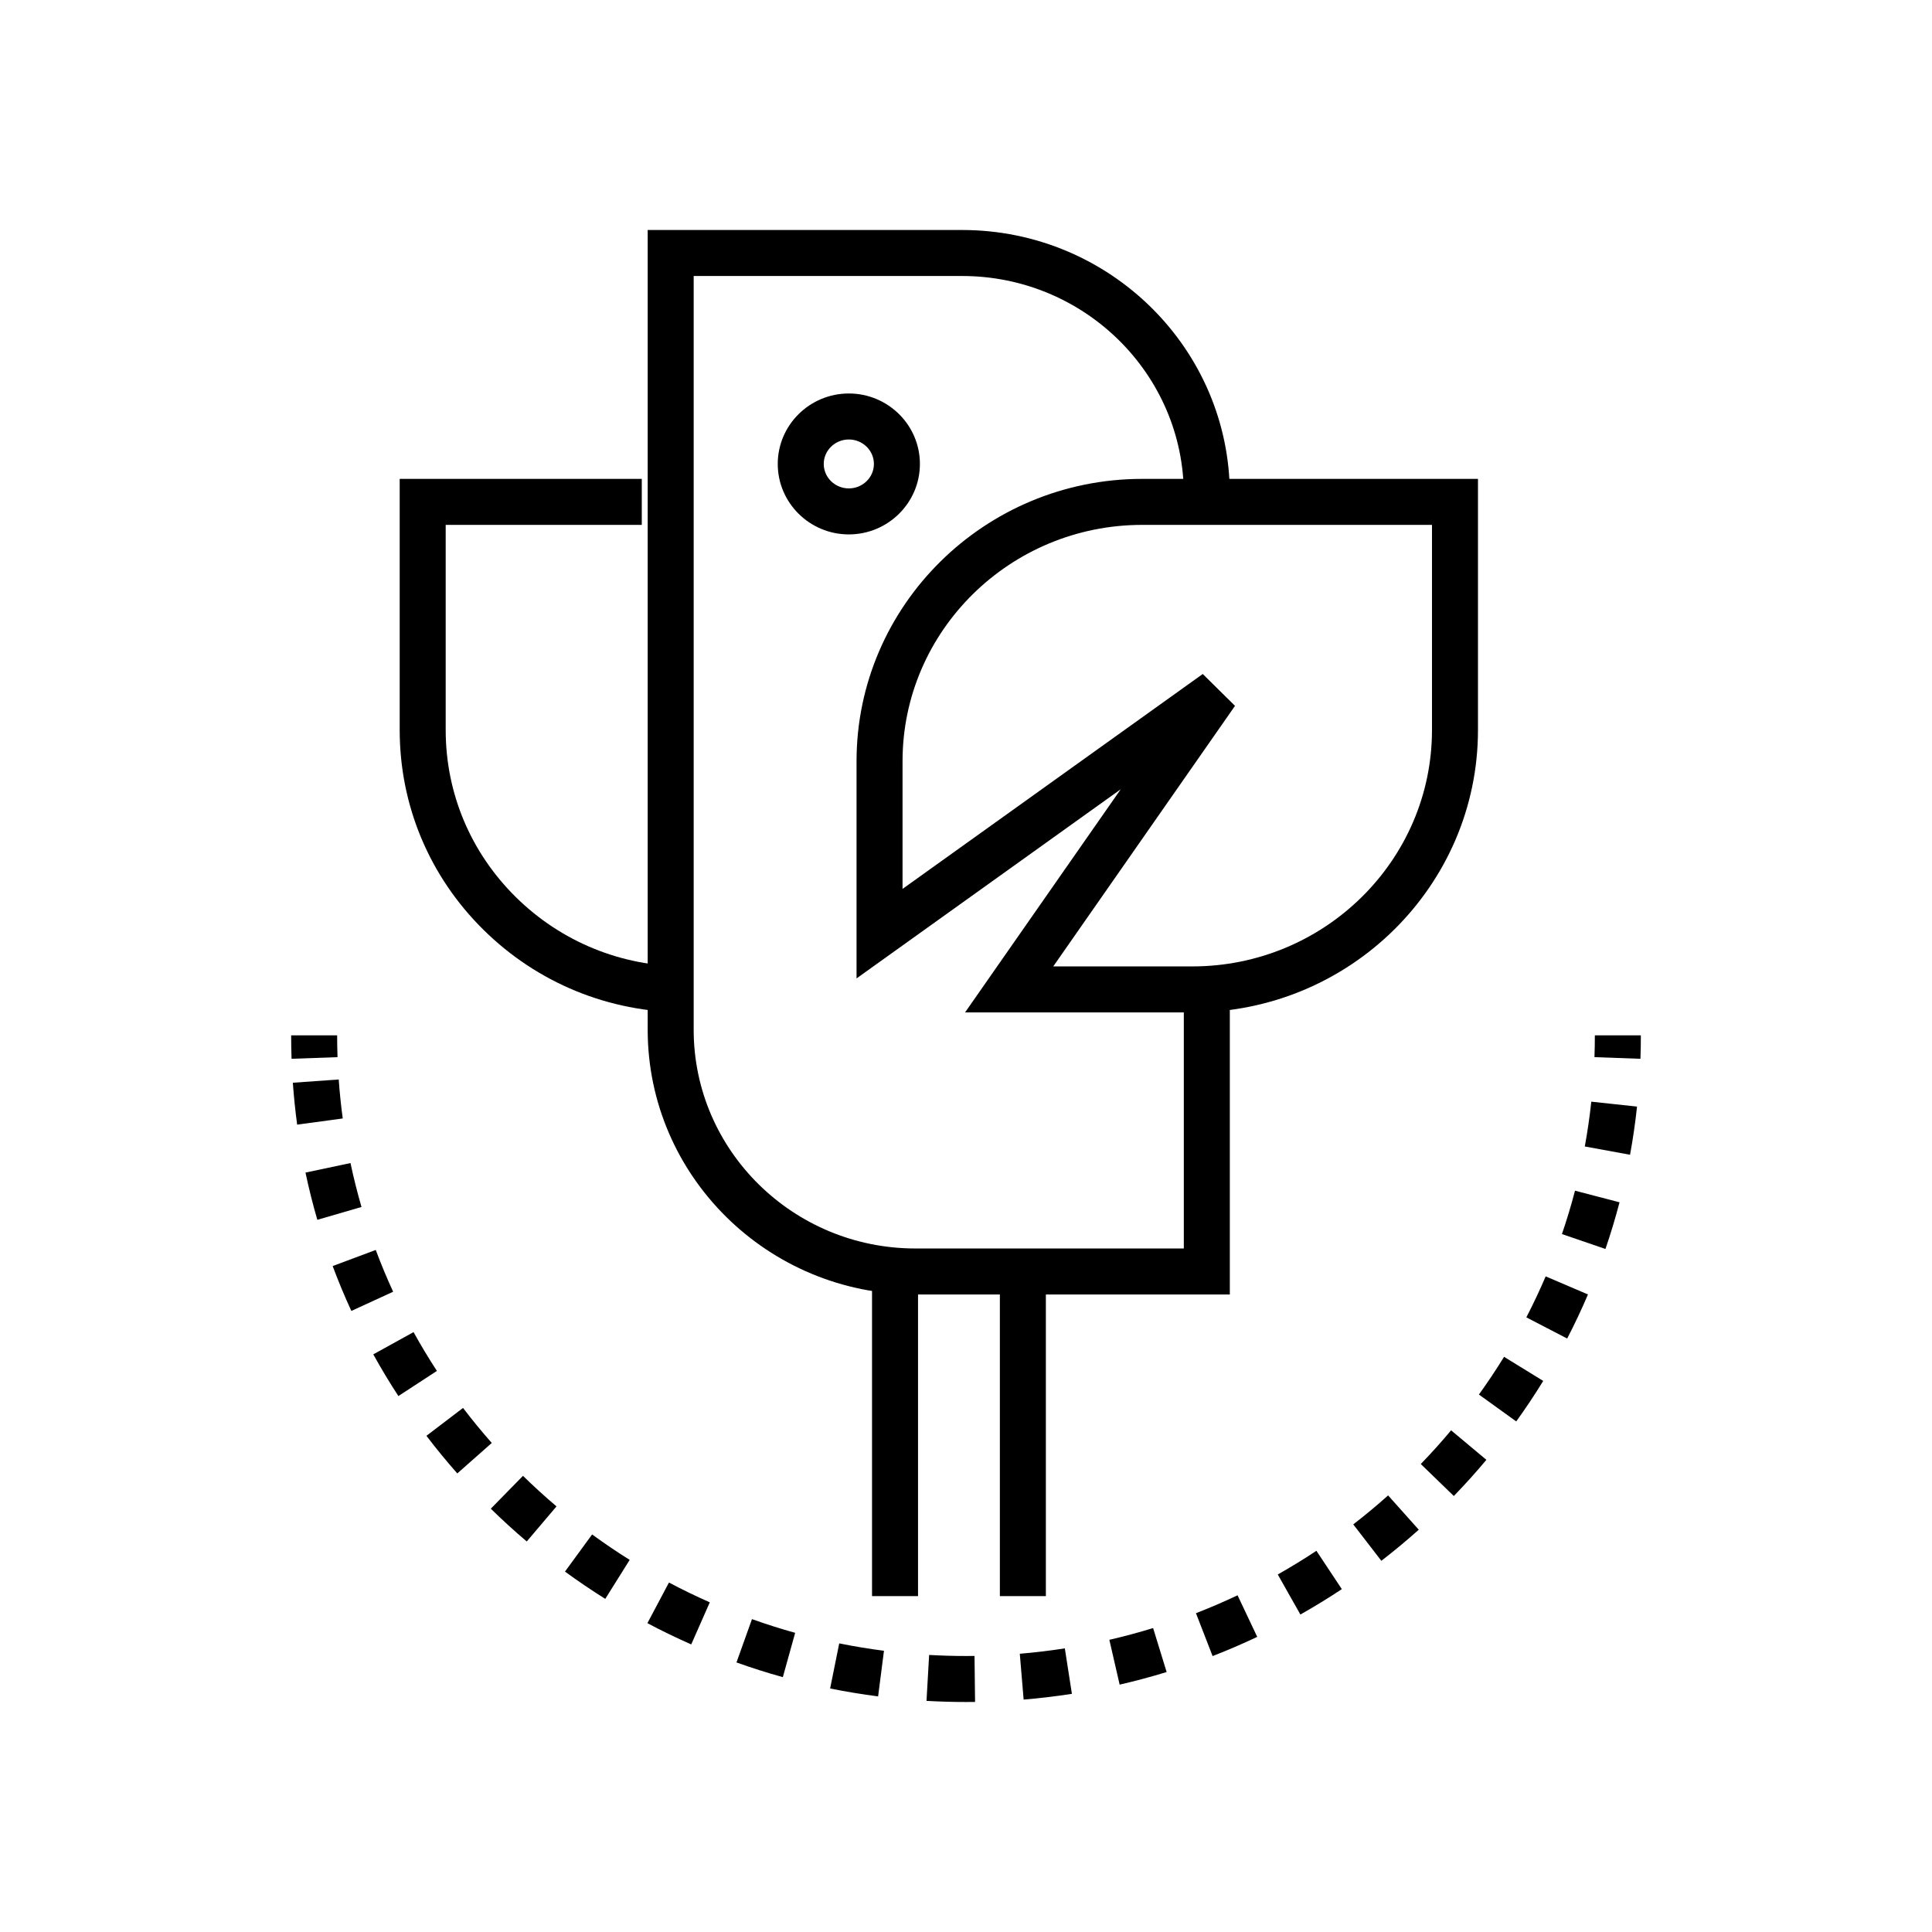<?xml version="1.0" encoding="utf-8"?>
<!-- Generator: Adobe Illustrator 16.0.0, SVG Export Plug-In . SVG Version: 6.00 Build 0)  -->
<!DOCTYPE svg PUBLIC "-//W3C//DTD SVG 1.1//EN" "http://www.w3.org/Graphics/SVG/1.1/DTD/svg11.dtd">
<svg version="1.1" id="Layer_1" xmlns="http://www.w3.org/2000/svg" xmlns:xlink="http://www.w3.org/1999/xlink" x="0px" y="0px"
	 width="168px" height="168px" viewBox="-20 -20 168 168">
<g>
	<g>
		<g>
			<path fill="#000000" d="M122.647,72.069l-3.998-0.143c0.022-0.631,0.034-1.262,0.034-1.897h4
				C122.684,70.714,122.672,71.392,122.647,72.069z"/>
		</g>
		<g>
			<path fill="#000000" d="M64,128c-1.136,0-2.291-0.033-3.434-0.098l0.228-3.994C61.86,123.969,62.939,124,64,124l0.741-0.005
				l0.047,4L64,128z M69.012,127.791l-0.334-3.986c1.306-0.109,2.623-0.267,3.916-0.468l0.615,3.953
				C71.823,127.505,70.411,127.674,69.012,127.791z M56.357,127.513c-1.389-0.179-2.792-0.41-4.172-0.688l0.791-3.922
				c1.287,0.26,2.596,0.476,3.891,0.643L56.357,127.513z M77.361,126.49l-0.896-3.898c1.276-0.294,2.558-0.637,3.806-1.021
				l1.176,3.824C80.106,125.806,78.731,126.175,77.361,126.49z M48.073,125.839c-1.358-0.377-2.715-0.808-4.032-1.279l1.348-3.766
				c1.227,0.438,2.49,0.84,3.755,1.191L48.073,125.839z M85.443,124.007l-1.447-3.729c1.22-0.474,2.438-0.997,3.618-1.556
				l1.711,3.615C88.058,122.938,86.752,123.499,85.443,124.007z M40.107,122.993c-1.292-0.57-2.574-1.191-3.811-1.848l1.875-3.533
				c1.151,0.611,2.346,1.189,3.55,1.721L40.107,122.993z M93.078,120.394l-1.967-3.482c1.14-0.644,2.27-1.336,3.359-2.06
				l2.211,3.334C95.513,118.961,94.3,119.704,93.078,120.394z M32.632,119.032c-1.19-0.745-2.369-1.544-3.503-2.372l2.359-3.23
				c1.058,0.773,2.157,1.518,3.267,2.212L32.632,119.032z M100.118,115.722l-2.443-3.166c1.035-0.8,2.055-1.647,3.03-2.52
				l2.666,2.982C102.324,113.954,101.23,114.864,100.118,115.722z M25.805,114.041c-1.073-0.909-2.125-1.868-3.127-2.85l2.799-2.857
				c0.935,0.915,1.915,1.809,2.915,2.656L25.805,114.041z M106.419,110.087l-2.873-2.781c0.913-0.943,1.8-1.929,2.637-2.93
				l3.068,2.566C108.353,108.017,107.399,109.075,106.419,110.087z M19.765,108.124c-0.93-1.053-1.833-2.153-2.684-3.271
				l3.182-2.424c0.793,1.041,1.634,2.065,2.5,3.046L19.765,108.124z M111.847,103.602l-3.246-2.338
				c0.763-1.058,1.498-2.161,2.187-3.28l3.406,2.096C113.455,101.28,112.665,102.466,111.847,103.602z M14.642,101.396
				c-0.771-1.181-1.505-2.4-2.182-3.626l3.501-1.934c0.63,1.14,1.313,2.275,2.03,3.374L14.642,101.396z M116.276,96.394
				l-3.551-1.842c0.6-1.156,1.165-2.354,1.682-3.563l3.678,1.572C117.53,93.859,116.922,95.149,116.276,96.394z M10.552,93.995
				c-0.588-1.276-1.135-2.591-1.625-3.904l3.747-1.4c0.456,1.223,0.965,2.445,1.512,3.633L10.552,93.995z M119.604,88.607
				l-3.783-1.297c0.423-1.235,0.806-2.504,1.136-3.772l3.871,1.01C120.472,85.912,120.061,87.278,119.604,88.607z M7.594,86.071
				c-0.393-1.348-0.739-2.73-1.03-4.107l3.913-0.828c0.271,1.28,0.594,2.564,0.958,3.818L7.594,86.071z M121.743,80.414
				l-3.934-0.721c0.235-1.283,0.425-2.594,0.565-3.896l3.977,0.428C122.201,77.625,121.997,79.034,121.743,80.414z M5.84,77.795
				c-0.163-1.202-0.289-2.428-0.376-3.644l3.99-0.283c0.08,1.131,0.198,2.271,0.35,3.39L5.84,77.795z"/>
		</g>
		<g>
			<path fill="#000000" d="M5.353,72.068c-0.023-0.676-0.036-1.355-0.036-2.039h4c0,0.637,0.012,1.27,0.033,1.898L5.353,72.068z"/>
		</g>
	</g>
	<g>
		<g>
			<path fill="#000000" d="M39.595,68.035c-6.629,0-12.861-2.55-17.553-7.182c-4.698-4.639-7.286-10.809-7.286-17.372V21.642h21.051
				v4H18.756v17.839c0,5.485,2.165,10.644,6.097,14.526c3.938,3.888,9.173,6.028,14.742,6.028c0.002,0,0.004,0,0.005,0l0.001,4
				C39.6,68.035,39.597,68.035,39.595,68.035z"/>
		</g>
	</g>
	<g>
		<path fill="#000000" d="M86.941,92.563H59.601c-12.837,0-23.28-10.325-23.28-23.016V0h27.34c12.837,0,23.281,10.325,23.281,23.017
			h-4C82.941,12.531,74.292,4,63.66,4H40.32v65.547c0,10.485,8.648,19.016,19.28,19.016h23.341V65.698h4V92.563z"/>
	</g>
	<g>
		<path fill="#000000" d="M53.812,26.47c-3.408,0-6.182-2.749-6.182-6.127c0-3.378,2.773-6.127,6.182-6.127
			c3.407,0,6.18,2.749,6.18,6.127C59.991,23.722,57.219,26.47,53.812,26.47z M53.812,18.216c-1.203,0-2.182,0.954-2.182,2.127
			s0.979,2.127,2.182,2.127c1.202,0,2.18-0.955,2.18-2.127S55.014,18.216,53.812,18.216z"/>
	</g>
	<g>
		<rect x="55.829" y="90.352" fill="#000000" width="4" height="28.44"/>
	</g>
	<g>
		<rect x="66.945" y="90.352" fill="#000000" width="4" height="28.44"/>
	</g>
	<g>
		<g>
			<path fill="#000000" d="M63.918,68.037l13.535-19.403L54.482,65.08V46.196c0-13.539,11.144-24.554,24.841-24.554h29.196v21.839
				c0,13.539-11.145,24.553-24.842,24.554L63.918,68.037z M84.587,38.608l2.805,2.771L71.586,64.037l12.088-0.001
				c11.496,0,20.846-9.221,20.846-20.554V25.642H79.323c-11.492,0-20.841,9.22-20.841,20.554v11.101L84.587,38.608z"/>
		</g>
	</g>
</g>
</svg>
